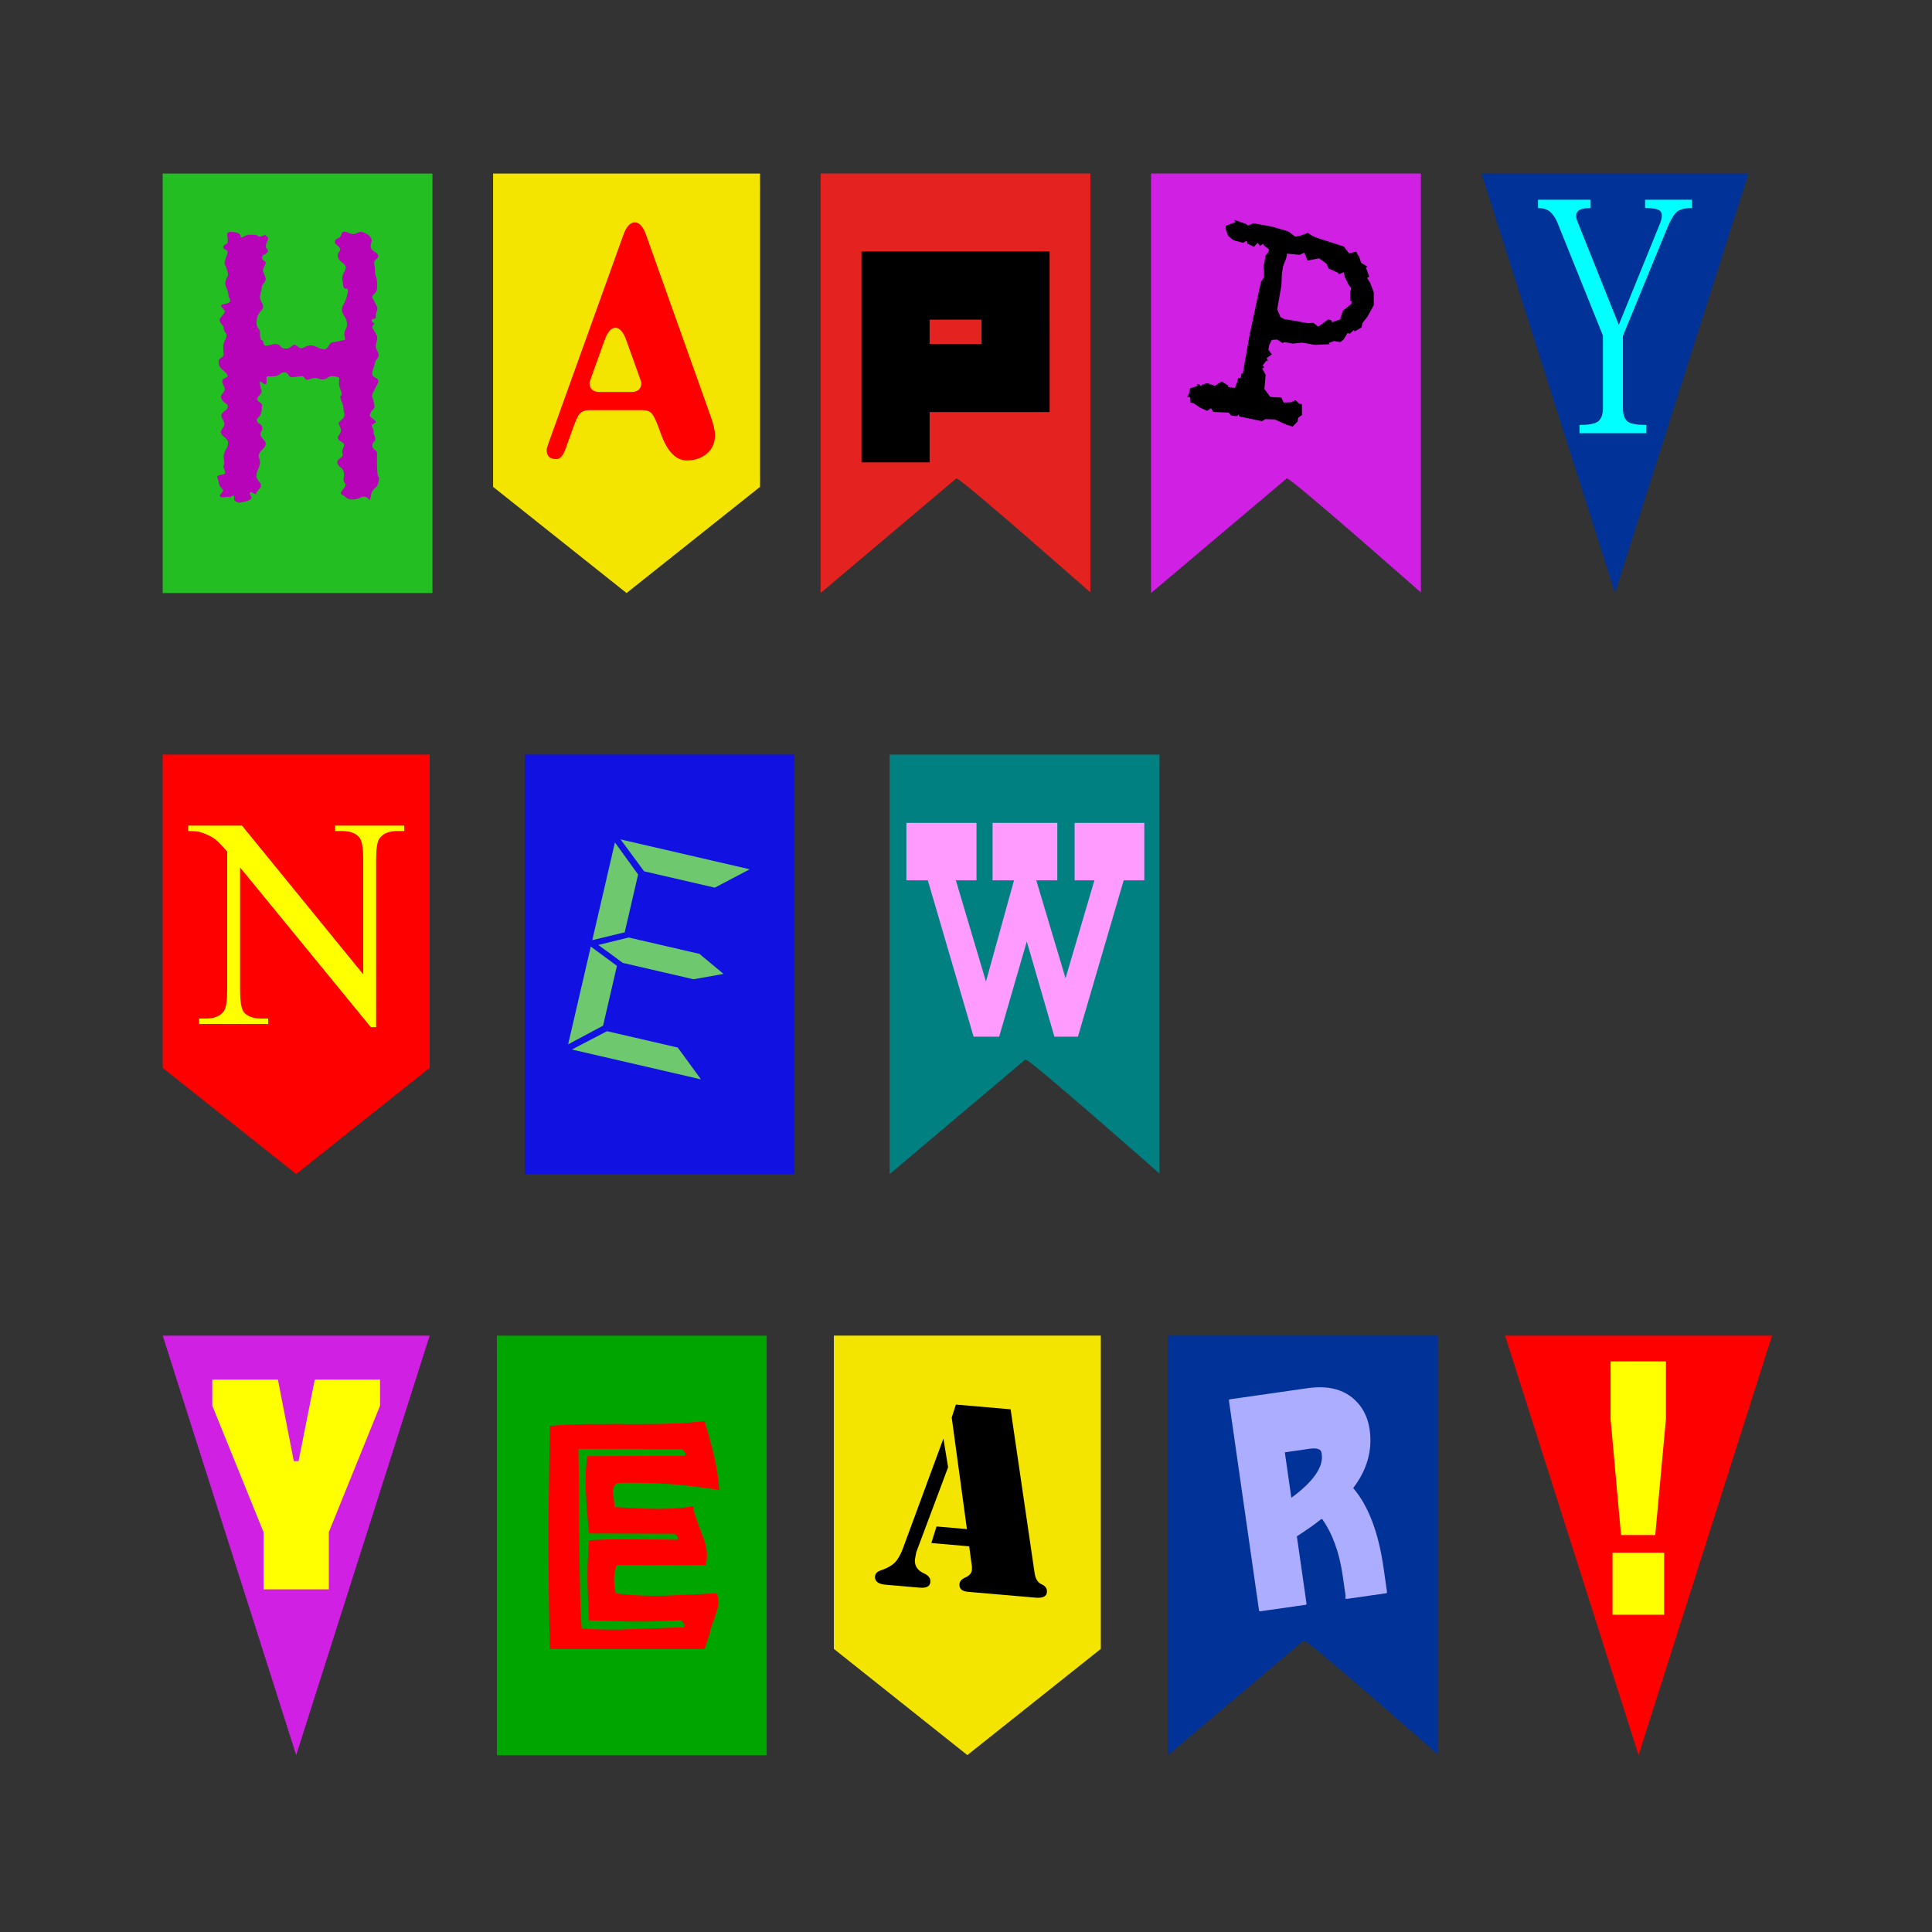 <svg:svg xmlns:dc="http://purl.org/dc/elements/1.1/" xmlns:ns2="http://creativecommons.org/ns#" xmlns:rdf="http://www.w3.org/1999/02/22-rdf-syntax-ns#" xmlns:svg="http://www.w3.org/2000/svg" height="1350.018" id="svg6631" version="1.1" viewBox="-112.445 -122.323 1350.018 1350.018" width="1350.018">
  <svg:rect x="-112.445" y="-122.323" width="1350.018" height="1350.018" fill="#333333" stroke="none"/>
  <svg:g id="layer1" transform="translate(6198.2 -6242.4)">
    <svg:g id="g7839" transform="matrix(.469 0 0 .469 -3290 3900.3)">
      <svg:g id="g7632">
        <svg:g id="g7553" transform="translate(-36.821 8.989)">
          <svg:path d="m-6161.4 4982.6v625h401.93v-625h-401.93z" fill="#22be22" id="path2943" />
          <svg:g fill="#b804b8" id="text7501" transform="scale(1.058 .945)">
            <svg:path d="m-5519.5 5559.5c0.154-1.983-0.297-4.002-1.354-6.056-1.057-2.054-1.936-4.216-2.636-6.484-0.107-3.289 0.249-6.258 1.069-8.907 0.819-2.648 1.033-5.76 0.641-9.334-1.592-4.002-3.397-7.541-5.415-10.617-2.019-3.075-1.544-5.617 1.425-7.624 0.499-0.665-0.072-1.757-1.71-3.278-1.639-1.52-2.209-2.897-1.71-4.133 1.306-0.974 2.684-1.591 4.133-1.853 1.448-0.261 1.971-1.164 1.567-2.708-0.238-3.301 0.237-6.246 1.425-8.835 1.187-2.589 1.092-5.534-0.285-8.835-0.855-1.069-1.71-2.779-2.565-5.13-0.855-2.351-1.71-4.061-2.565-5.13-1.544-3.372-1.164-5.89 1.14-7.553 2.304-1.662 3.824-4.465 4.56-8.408 0.249-2.185 0.32-4.085 0.214-5.7-0.107-1.615-0.178-3.515-0.214-5.7-0.155-3.313-0.701-6.234-1.639-8.764-0.938-2.529-1.342-5.308-1.211-8.337 0.166-2.814-0.024-5.308-0.57-7.482-0.547-2.173-0.737-4.239-0.57-6.199 0.308-1.698 1.401-3.432 3.278-5.202 1.876-1.769 2.684-3.645 2.423-5.629-0.796-2.173-2.34-3.954-4.631-5.344-2.292-1.389-3.978-3.028-5.059-4.916-1.259-3.646-1.306-6.899-0.142-9.762 1.164-2.862 0.831-5.688-0.998-8.479-1.912-2.494-3.789-4.346-5.629-5.558-1.841-1.211-4.145-2.208-6.912-2.993-1.675-0.356-3.456 0.072-5.344 1.282-1.889 1.212-4.097 1.924-6.627 2.138-2.375-0.249-4.893-1.033-7.553-2.351-2.66-1.318-4.893-1.674-6.698-1.069-1.045 0.713-1.805 1.996-2.28 3.848-0.475 1.853-1.235 3.421-2.28 4.703-1.212 0.986-2.494 1.722-3.848 2.209-1.354 0.487-2.352 1.651-2.993 3.491-0.546 2.245 0.261 4.311 2.423 6.199 2.161 1.889 3.824 3.812 4.988 5.771 0.285 1.437-0.285 3.266-1.71 5.487-1.425 2.221-1.995 4.763-1.71 7.624 0.938 3.539 2.909 6.437 5.914 8.693 3.004 2.257 4.833 4.869 5.487 7.838-0.285 2.387-1.283 5.309-2.993 8.764-1.71 3.456-2.423 6.805-2.138 10.047 0.629 3.183 1.081 6.508 1.354 9.976 0.273 3.468 1.722 5.083 4.346 4.845 2.066-0.142 2.779 1.71 2.138 5.558-0.641 3.848-1.354 7.126-2.138 9.833-1.259 4.074-2.589 7.327-3.99 9.762-1.402 2.435-2.162 5.261-2.28 8.479 0.308 3.112 1.544 6.437 3.705 9.976 2.161 3.539 3.396 7.434 3.705 11.686-0.131 3.895-0.725 6.651-1.781 8.265-1.057 1.615-1.793 4.37-2.209 8.265 0.178 1.877 0.534 3.824 1.069 5.843 0.534 2.019 0.178 3.112-1.069 3.278-0.879 0.143-3.112 0.713-6.698 1.71-3.587 0.998-6.674 1.568-9.263 1.71-2.423 0.475-4.418 2.375-5.985 5.7-1.568 3.325-3.563 5.226-5.985 5.7-3.551-0.261-6.71-1.306-9.477-3.135-2.767-1.829-6.069-2.874-9.904-3.135-3.028 0.19-5.522 0.95-7.482 2.28-1.96 1.33-4.026 2.09-6.199 2.28-1.401-0.237-2.874-1.187-4.418-2.85-1.544-1.662-3.301-2.612-5.273-2.85-0.867 0.262-2.268 1.306-4.204 3.135-1.936 1.829-4.335 2.874-7.197 3.135-4.157-0.308-6.817-1.544-7.98-3.705-1.164-2.161-3.254-3.396-6.27-3.705-2.53 0.119-4.881 0.594-7.054 1.425-2.173 0.832-4.382 1.307-6.627 1.425-2.446-0.38-3.682-1.9-3.705-4.56-0.024-2.66-1.259-4.18-3.705-4.56-0.083-1.71-0.344-2.993-0.784-3.848-0.44-0.855-0.558-2.992-0.356-6.413 0.131-2.696-0.416-4.857-1.639-6.484-1.223-1.627-2.197-3.646-2.921-6.056-0.558-2.707-0.582-5.843-0.071-9.405 0.511-3.562 1.484-6.697 2.921-9.405 0.665-1.603 1.615-2.957 2.85-4.061 1.235-1.104 2.185-2.6 2.85-4.489 0.653-2.577 0.344-5.118-0.926-7.624-1.271-2.506-2.292-4.904-3.064-7.197-0.404-1.745-0.166-4.524 0.713-8.337 0.879-3.812 1.401-6.733 1.568-8.764 0.237-2.981 1.188-5.427 2.85-7.339 1.662-1.912 2.612-4.215 2.85-6.912-0.166-2.066-0.831-4.346-1.995-6.84-1.164-2.494-1.829-4.774-1.995-6.84 0.415-1.9 1.152-4.085 2.209-6.555 1.057-2.47 1.651-4.085 1.781-4.845-0.214-1.745-1.069-2.957-2.565-3.634-1.496-0.677-2.352-2.315-2.565-4.917 0.154-2.553 1.128-4.144 2.921-4.774 1.793-0.629 3.479-2.078 5.059-4.346 0.594-1.199 0.261-2.648-0.998-4.346-1.259-1.698-1.877-3.289-1.853-4.774 0.392-2.303 1.033-4.536 1.924-6.698 0.891-2.161 1.389-4.109 1.496-5.843-0.154-0.676-0.843-1.603-2.066-2.779-1.223-1.175-2.055-1.959-2.494-2.351-0.879 0.368-1.971 0.915-3.278 1.639-1.306 0.725-2.684 1.129-4.133 1.211-1.532-0.118-2.601-0.593-3.206-1.425-0.606-0.831-1.817-1.306-3.634-1.425-3.99-0.13-6.84-0.154-8.55-0.071-1.71 0.084-3.99 1.057-6.84 2.921l-3.99 1.71c-0.214-3.871-1.924-6.389-5.13-7.553-3.207-1.163-6.627-1.686-10.26-1.567-3.48 0.368-4.786 2.625-3.919 6.769 0.867 4.145 0.843 7.969-0.071 11.472-0.986 0.725-2.15 1.413-3.491 2.066-1.342 0.653-2.078 2.055-2.209 4.204 0.261 1.568 1.306 2.708 3.135 3.42 1.829 0.713 2.874 1.853 3.135 3.42-0.154 2.067-0.843 4.774-2.066 8.123-1.223 3.349-2.054 6.912-2.494 10.688 1.33 2.257 2.233 4.442 2.708 6.555 0.475 2.114 1.093 4.299 1.853 6.555 0.677 3.848 0.463 6.556-0.641 8.123-1.105 1.568-2.031 4.561-2.779 8.978-0.024 2.47 0.736 5.653 2.28 9.548 1.544 3.895 2.304 7.363 2.28 10.403 0 1.497 0.57 3.207 1.71 5.13 1.14 1.924 1.14 3.634 0 5.13-1.211 1.093-2.779 1.9-4.703 2.423-1.924 0.523-3.776 1.045-5.558 1.568-2.209 0.891-2.494 2.245-0.855 4.061 1.639 1.817 3.064 3.884 4.275 6.199 0.119 1.853-1.116 4.276-3.705 7.268-2.589 2.993-3.824 5.701-3.705 8.123 0.986 2.684 2.15 4.727 3.491 6.128 1.342 1.402 2.078 3.159 2.209 5.273 0.273 2.791 1.152 5.19 2.636 7.197 1.484 2.007 1.936 3.978 1.354 5.914-0.404 2.174-1.164 4.382-2.28 6.627-1.116 2.245-1.876 5.166-2.28 8.764 0.024 2.34 0.119 4.786 0.285 7.339 0.166 2.554 0.261 4.857 0.285 6.912-0.499 1.401-1.639 2.732-3.42 3.99-1.781 1.259-2.921 2.589-3.42 3.99-0.356 3.503-0.214 6.187 0.427 8.052 0.641 1.865 2.209 4.121 4.703 6.769 1.556 1.461 3.147 3.1 4.774 4.917 1.627 1.817 2.506 3.598 2.636 5.344-0.214 1.069-1.211 1.924-2.993 2.565-1.781 0.641-3.064 1.496-3.848 2.565-1.164 2.078-1.116 4.477 0.142 7.197 1.259 2.72 2.161 5.261 2.708 7.624 0.012 2.043-0.867 4.228-2.636 6.555-1.77 2.328-2.791 4.513-3.064 6.555 1.211 4.275 3.491 7.553 6.84 9.833 3.349 2.28 3.919 5.273 1.71 8.978-1.235 1.401-2.613 2.732-4.133 3.99-1.52 1.259-2.613 2.589-3.278 3.99-0.831 2.352-0.451 4.917 1.14 7.695 1.591 2.779 2.541 5.344 2.85 7.695-0.142 2.197-0.855 4.216-2.138 6.057-1.283 1.841-2.28 4.002-2.993 6.484 0.142 2.803 1.71 5.463 4.703 7.98 2.993 2.518 4.845 5.178 5.558 7.98 0.095 4.513-0.665 8.028-2.28 10.546-1.615 2.518-2.945 6.033-3.99 10.546-0.107 2.624 0.107 5.356 0.641 8.194 0.534 2.838 0.321 5.427-0.641 7.767-0.321 1.579 0.036 3.693 1.069 6.342 1.033 2.648 1.247 4.905 0.641 6.769-1.235 0.748-3.325 1.389-6.27 1.924-2.945 0.534-4.465 1.603-4.56 3.206 0.796 1.758 1.342 3.658 1.639 5.7 0.297 2.043 0.701 3.943 1.211 5.7 0.356 1.71 1.069 3.278 2.138 4.703 1.069 1.425 2.066 2.708 2.993 3.848 0.689 1.556 0.024 3.432-1.995 5.629-2.019 2.197-2.684 3.931-1.995 5.202 1.556 1.199 3.575 1.508 6.057 0.926 2.482-0.582 4.643-0.701 6.484-0.356 1.354 0.606 2.494 0.392 3.42-0.641 0.926-1.033 2.066-1.389 3.42-1.069 0.891 0.653 1.104 1.77 0.641 3.349-0.463 1.579-0.107 3.123 1.069 4.631 1.401 1.164 2.874 1.971 4.418 2.423s3.301 0.404 5.273-0.142c2.268-0.499 4.429-1.069 6.484-1.71 2.054-0.641 4.073-1.781 6.057-3.42 1.377-1.389 1.472-2.886 0.285-4.489-1.188-1.603-1.663-3.527-1.425-5.771 1.282-0.998 2.85-0.713 4.703 0.855 1.853 1.568 3.135 1.853 3.848 0.855 0.677-1.983 1.746-3.86 3.206-5.629 1.461-1.769 2.672-3.503 3.634-5.202 0.772-2.102 0.083-4.596-2.066-7.482-2.15-2.886-3.551-5.522-4.204-7.909-0.107-3.895 0.534-7.505 1.924-10.83 1.389-3.325 2.458-6.935 3.206-10.83 0.107-2.565-0.249-4.988-1.069-7.268-0.82-2.28-1.033-4.418-0.641-6.413 0.76-2.648 2.66-5.617 5.7-8.907 3.04-3.289 4.37-6.401 3.99-9.334-0.523-1.805-1.758-3.895-3.705-6.27-1.948-2.375-3.183-4.465-3.705-6.27-0.048-3.064 0.475-5.201 1.568-6.413 1.093-1.211 1.33-3.634 0.713-7.268-1.057-2.114-2.506-3.729-4.346-4.845-1.841-1.116-2.862-2.731-3.064-4.845 0.142-1.674 0.855-3.171 2.138-4.489 1.282-1.318 2.28-2.672 2.993-4.061 1.057-2.779 1.651-5.344 1.781-7.695 0.131-2.351 0.297-4.916 0.499-7.695-0.285-1.662-1.425-3.183-3.42-4.56-1.995-1.377-3.135-2.897-3.42-4.56 0.047-2.007 1.093-4.121 3.135-6.342 2.042-2.221 3.087-4.477 3.135-6.769-0.582-1.781-1.128-3.919-1.639-6.413-0.511-2.494-0.914-4.916-1.211-7.268 0.119-1.603 1.591-1.247 4.418 1.069 2.826 2.316 4.584 2.53 5.273 0.641-0.071-2.042-0.071-4.513 0-7.41 0.071-2.897 0.641-4.228 1.71-3.99 1.366 0.499 3.195 0.641 5.487 0.427 2.292-0.214 3.693-0.356 4.204-0.427 2.826-0.261 5.296-1.306 7.41-3.135 2.114-1.829 4.014-2.874 5.7-3.135 2.957 0.333 5.023 1.663 6.199 3.99 1.175 2.328 2.529 3.658 4.061 3.99 2.173-0.071 4.809-0.356 7.909-0.855 3.099-0.499 5.593-0.784 7.482-0.855 1.567 0.238 2.708 1.188 3.42 2.85 0.712 1.663 1.852 2.613 3.42 2.85 1.686-0.118 3.444-0.594 5.273-1.425 1.829-0.831 3.871-1.306 6.128-1.425 1.924 0.095 3.634 0.475 5.13 1.14 1.496 0.665 3.206 1.045 5.13 1.14 3.266-0.214 5.712-1.069 7.339-2.565 1.627-1.496 3.361-2.351 5.202-2.565 2.541-0.024 4.726 0.166 6.555 0.57 1.829 0.404 3.444 1.164 4.845 2.28-0.024 0.226-0.119 1.342-0.285 3.349-0.167 2.007-0.262 3.551-0.285 4.631-0.036 3.266 0.89 7.28 2.779 12.042 1.888 4.762 1.532 7.779-1.069 9.049 0.439 3.563 1.27 6.698 2.494 9.405 1.223 2.708 1.912 5.843 2.066 9.405 0.166 2.732 0.546 5.107 1.14 7.125 0.594 2.019 0.404 4.394-0.57 7.125l-7.41 8.55c0.142 1.318 0.712 3.242 1.71 5.771 0.997 2.53 1.567 4.596 1.71 6.199-0.19 2.28-0.95 4.418-2.28 6.413-1.33 1.995-2.09 3.848-2.28 5.558 0.38 2.185 1.9 4.085 4.56 5.7 2.66 1.615 4.18 3.515 4.56 5.7-0.238 1.247-0.903 3.171-1.995 5.772-1.093 2.601-1.188 5.237-0.285 7.909 0.795 2.434-0.368 4.691-3.491 6.769-3.123 2.078-4.43 4.762-3.919 8.052 1.698 3.741 3.289 5.95 4.774 6.627 1.484 0.677 2.933 3.028 4.346 7.054 0.487 4.097 0.368 7.446-0.356 10.047-0.725 2.601 0.154 5.522 2.636 8.764 0.772 1.805-0.345 4.608-3.349 8.408-3.005 3.8-3.978 6.318-2.921 7.553 2.897 1.746 5.082 3.385 6.555 4.916 1.472 1.532 3.658 2.743 6.555 3.634 5.474 0.321 10.486-0.748 15.034-3.206 4.548-2.458 8.277-1.389 11.187 3.206 1.08 1.164 1.912-0.166 2.494-3.99 0.582-3.824 1.27-6.864 2.066-9.12 1.995-2.803 3.705-4.75 5.13-5.843 1.425-1.093 2.565-3.325 3.42-6.698 1.425-5.95 1.567-9.156 0.427-9.619-1.14-0.463-1.853-6.947-2.138-19.452-0-4.56-0-10.83 0-18.811-0.155-1.354-0.986-2.636-2.494-3.848-1.508-1.211-2.767-2.779-3.776-4.703-0.843-3.539-0.155-6.579 2.066-9.12 2.22-2.541 2.482-5.582 0.784-9.12-1.188-2.019-1.663-4.109-1.425-6.27 0.237-2.161-0.238-4.251-1.425-6.27-1.342-2.387-1.508-4.026-0.499-4.917 1.009-0.89 2.696-2.102 5.059-3.634 0.641-0.807-0.499-2.47-3.42-4.988-2.922-2.518-4.632-4.465-5.13-5.843 0.784-3.8 2.066-6.603 3.848-8.408 1.781-1.805 2.779-3.752 2.993-5.843-0.915-6.84-1.936-11.543-3.064-14.108-1.129-2.565-0.297-6.413 2.494-11.543 0.665-1.769 1.615-3.788 2.85-6.056 1.235-2.268 2.185-4.429 2.85-6.484 0.605-3.384-0.606-5.736-3.634-7.054-3.029-1.318-4.667-3.527-4.917-6.627 0.344-3.099 0.938-6.021 1.781-8.764 0.843-2.743 1.579-5.522 2.209-8.337 0.463-2.256 1.389-4.299 2.779-6.128 1.389-1.829 2.173-3.586 2.351-5.273z" id="path7691" />
          </svg:g>
        </svg:g>
        <svg:g id="g7558" transform="translate(-41.542 -5.714)">
          <svg:path d="m-5664.4 4997.3v466.79l198.86 158.21 198.86-158.21v-466.79h-397.73z" fill="#f4e500" fill-rule="evenodd" id="path9033" />
          <svg:g fill="#f00" id="text7505">
            <svg:path d="m-5521.3 5349.8c-6.44 0-11.429 2.094-14.968 6.282-2.261 3.215-5.324 10.141-9.188 20.779l-11.12 30.925c-3.539 9.989-8.047 14.983-13.523 14.983-9.664 0-14.496-4.513-14.496-13.538 0-1.612 0.963-5.157 2.89-10.633l111.15-309.26c4.513-12.889 10.313-19.333 17.402-19.334 6.764 0 12.402 6.445 16.915 19.334l95.68 268.68c4.503 12.565 6.754 22.229 6.754 28.993-0 11.277-3.945 20.378-11.835 27.304-7.89 6.926-17.955 10.39-30.195 10.39-16.438 0-29.49-13.69-39.154-41.071l-2.404-6.769c-3.874-10.638-7.258-17.807-10.154-21.509-2.896-3.701-7.568-5.552-14.017-5.552zm15.956-27.061h46.395c10.303 0 15.455-4.67 15.455-14.01-0-0.324-1.45-4.513-4.351-12.565l-17.874-49.787c-4.513-12.879-9.989-19.319-16.428-19.319-6.449 0-11.926 6.44-16.428 19.319l-17.888 49.787c-2.9 8.052-4.351 12.24-4.351 12.565 0 9.34 5.157 14.01 15.47 14.01z" fill="#f00" id="path7694" />
          </svg:g>
        </svg:g>
        <svg:g id="g7563" transform="translate(-48.08 10.145)">
          <svg:path d="m-5169.9 4981.4v625l202.31-170.85c6.974 0 199.73 170.07 199.73 170.07v-624.22h-402.03z" fill="#e42320" id="path2440" />
          <svg:g id="text7509">
            <svg:path d="m-4828.7 5336.8h-178.8v74.901h-101.48v-314.1h280.27zm-101.48-101.48v-36.249h-77.32v36.249z" id="path7697" />
          </svg:g>
        </svg:g>
        <svg:g id="g7568" transform="translate(-30.046 10.145)">
          <svg:path d="m-4695.6 4981.4v625l202.31-170.85c6.974 0 199.73 170.07 199.73 170.07v-624.22h-402.03z" fill="#d020e4" id="path7495" />
          <svg:g id="text7513" transform="matrix(.985 .174 -.174 .985 0 0)">
            <svg:path d="m-3399.1 5837.4 3.392 18.847-6.282 18.36-5.796 11.119v6.282l-9.188 7.728-1.445-1.932-4.837 6.282h-3.864l-3.864 10.146-4.351 4.837h-9.188l-7.728 4.35 1.932 1.445-21.266 4.837h-19.334l-13.523 3.864h-13.051l-1.932 1.932-9.173-3.864-7.742 1.932-2.418 8.214v7.241l6.282 5.811-6.282 6.282v1.445l2.418 2.905h-2.418l-4.336 7.728 2.89 2.89-2.89 1.932 6.754 8.229 1.932 21.251 10.633 10.146 16.428-1.932 4.837 6.769 10.633-2.418 5.796-4.351 6.282 4.351h4.35l2.905 15.956-4.837 4.822v5.81l-5.796 8.686-8.701-0.959-19.334-4.837-14.01 1.932-4.35 3.864-34.302-0.959-1.947-2.905-1.445 2.905-8.701 0.959-4.822-3.864-22.711 2.905-4.35-4.837-4.837 4.837-11.591-2.905-10.633-4.822h-4.351l-1.932-7.742h-4.351l1.932-5.796v-7.241l10.633-5.81-1.932-2.419h3.864l2.418 2.419 1.445-2.419 7.241-3.864 12.093 1.932 8.686-8.214 10.633 4.35v1.932h10.633l1.932-10.633v-4.822h1.932l1.932-1.932v-5.81h1.947v-58.945l2.89-80.225 3.392-7.728-1.947-10.633-1.445-2.905v-18.36l3.392-6.754v-3.392l-8.229-4.35-1.932-2.419-3.864 3.879-4.351-3.879-4.35 6.769-10.618-2.89v-1.46l-1.947-2.419-4.336 3.879-14.983-1.46-8.701-4.822-5.796-10.161v-4.336l13.036-7.742-2.89-2.89 19.334 2.89 1.932 1.932 8.214-4.822h27.533l25.616 2.89 11.606 5.796 6.754-2.404 10.633-6.282 6.769 2.89 7.728 1.932 42.044 5.81 9.188 8.686 10.146-4.35 0.487 0.487c0.314 0.649 0.634 1.136 0.959 1.46l1.932 2.404 1.932 1.932 4.837 8.701 10.633 4.35-2.418 1.445 7.256 12.565-2.905 2.419 5.796 6.282zm-40.584 35.275 10.633-12.565v-3.864h-1.932l-2.419-10.633v-8.701l-4.35-3.864-7.728-10.633-2.905-6.769-6.282 4.35-1.445-1.932-15.47-3.864-3.864-6.282-12.565-6.282-16.428 6.282-6.769-10.633-6.282 4.35-18.847 1.445v6.769l-2.418 12.565v10.633l2.418 18.36v35.762l6.769 10.633 5.796 1.932h35.762l8.214-1.932 8.214 4.351 12.565-13.051h4.351l2.418 2.905 11.12-6.282v-2.905z" id="path7700" />
          </svg:g>
        </svg:g>
        <svg:g id="g7573" transform="translate(-.001)">
          <svg:path d="m-4233.3 4991.5 198.86 625 198.86-625h-397.73z" fill="#003298" fill-rule="evenodd" id="path7491" />
          <svg:g id="text7517">
            <svg:path d="m-4087.3 5378.4h99.573v-12.27c-13.843 0-22.966-1.573-27.371-4.719-5.034-3.461-7.551-10.382-7.551-20.764v-107.12l67.483-164.23c4.719-10.696 9.281-17.775 13.686-21.236 4.719-3.46 11.955-5.191 21.708-5.191v-12.27h-69.843v12.27c11.011 0 18.247 1.259 21.708 3.775 4.09 3.146 4.404 9.281 0.944 18.405l-61.82 151.96-61.348-153.37c-3.146-7.55-2.832-13.056 0.944-16.517 3.461-2.831 9.595-4.247 18.405-4.247v-12.27h-78.337v12.27c5.978 0 11.169 1.259 15.573 3.775 5.034 3.461 9.281 8.967 12.742 16.517l68.427 169.89v107.6c-0 10.382-2.674 17.304-8.023 20.764-4.719 3.146-13.686 4.719-26.899 4.719z" fill="#0ff" id="path7703" />
          </svg:g>
        </svg:g>
      </svg:g>
      <svg:g id="g7654" transform="translate(54.81 -26.997)">
        <svg:g id="g7578" transform="translate(-7.5e-5,18.426)">
          <svg:path d="m-6253 5865.8v466.79l198.86 158.21 198.86-158.21v-466.79h-397.73z" fill="#f00" fill-rule="evenodd" id="path7493" />
          <svg:g fill="#ff0" id="text7521">
            <svg:path d="m-5893.2 5979.7h-10.461c-12.496 0-21.359 3.778-26.589 11.333-3.197 4.65-4.795 15.256-4.795 31.82v249.11h-7.846l-194.84-238v181.98c-0 18.308 1.961 29.641 5.885 34 5.376 6.103 13.876 9.154 25.5 9.154h10.461v8.064h-102.87v-8.064h10.244c12.641 0 21.577-3.778 26.807-11.333 3.196-4.649 4.795-15.256 4.795-31.82v-205.52c-7.701-9.008-13.44-14.965-17.218-17.872-5.376-4.359-12.641-7.991-21.795-10.897-4.068-1.307-10.461-1.961-19.179-1.962v-8.064h80.204l180.68 221.65v-170.43c-0-18.162-2.034-29.495-6.103-34-5.376-6.102-13.876-9.153-25.5-9.154h-10.243v-8.064h102.87z" fill="#ff0" id="path7706" />
          </svg:g>
        </svg:g>
        <svg:g id="g7583" transform="translate(1.826 32.842)">
          <svg:path d="m-5715.4 5851.4v625h401.93v-625h-401.93z" fill="#1111e1" id="path6970" />
          <svg:g fill="#6ec96e" id="text7525" transform="matrix(.856 .198 -.257 1.109 0 0)">
            <svg:path d="m-4418.2 6219.2-50.571 33.714h-123.1l-50.966-33.714zm-182.29 117.22-50.571 19.597v-131.33l50.571 34.109zm179.16 23.916-47.436 15.672h-123.1l-47.436-15.672 47.436-18.436h123.1zm3.135 141.12h-224.63l50.966-33.714h123.1zm-182.29-39.6-50.571 34.109v-131.33l50.571 16.857z" fill="#6ec96e" id="path7709" />
          </svg:g>
        </svg:g>
        <svg:g id="g7588" transform="translate(0)">
          <svg:path d="m-5169.9 5884.3v625l202.31-170.85c6.974 0 199.73 170.07 199.73 170.07v-624.22h-402.03z" fill="#008080" id="path6968" />
          <svg:g fill="#ff9bff" id="text7529" transform="scale(1.173 .852)">
            <svg:path d="m-4168.3 7399.7h-29.854l-35.096-166.53-35.08 166.53h-32.475l-58.125-273.37h-27.233v-100.54h89.034v100.54h-26.194l38.228 177.01 35.623-177.01h-27.233v-100.54h82.21v100.54h-26.705l37.189 171.24 36.646-171.24h-25.139v-100.54h88.507v100.54h-26.178z" fill="#ff9bff" id="path7712" />
          </svg:g>
        </svg:g>
      </svg:g>
      <svg:g id="g7668" transform="translate(146.24)">
        <svg:g id="g7593" transform="translate(-0 34.286)">
          <svg:path d="m-6344.4 6688.7 198.86 625 198.86-625h-397.73z" fill="#d020e4" fill-rule="evenodd" id="path7487" />
          <svg:g fill="#ff0" id="text7533">
            <svg:path d="m-6194.2 6981.4v85.252h97.304v-85.252l76.325-188.36v-38.832h-97.304l-24.103 121.41h-7.141l-23.656-121.41h-97.75v38.832z" fill="#ff0" id="path7727" />
          </svg:g>
        </svg:g>
        <svg:g id="g7598" transform="translate(6.241 54.703)">
          <svg:path d="m-5852.8 6668.3v625h401.93v-625h-401.93z" fill="#00a500" id="path7497" />
          <svg:g fill="#f00" id="text7537">
            <svg:path d="m-5773.7 6802.7c18.743-1.453 37.487-2.324 56.23-2.615 9.226 0 18.453 0 27.679 0 9.226-0.29 18.598-0.29 28.115 0 4.504 0 8.972 0 13.404 0 4.213 0 8.391 0 12.532 0 15.474 0 30.948-0.29 46.422-0.872 15.183-0.581 30.512-1.78 45.987-3.596 5.013 16.346 9.626 33.164 13.84 50.454 4.141 17.218 6.829 34.617 8.064 52.198-20.85-3.269-41.846-5.957-62.986-8.064-21.432-1.743-43.299-2.615-65.602-2.615-3.85 0-7.737 0-11.66 0-3.85 0-7.846 0.145-11.987 0.436-2.397 1.744-4.032 3.669-4.904 5.776-0.945 2.398-1.417 4.795-1.417 7.192-0 1.453 0.181 2.942 0.545 4.468 0.29 1.744 0.581 3.524 0.872 5.34-0 1.453 0.145 2.942 0.436 4.468 0.29 1.744 0.436 3.524 0.436 5.34-0 0.581-0 1.017 0 1.308-0 0.581-0 1.163 0 1.744 10.389 0.654 21.25 1.272 32.583 1.853 10.97 0.581 21.976 0.872 33.019 0.872 8.936 0 17.708-0.29 26.317-0.872 8.609-0.581 17.09-1.634 25.445-3.16 0.581 5.667 1.925 11.188 4.032 16.564 1.816 5.667 3.741 11.297 5.776 16.891 0.581 0.945 1.198 1.998 1.853 3.16 0.29 1.163 0.581 2.361 0.872 3.596 2.397 5.376 4.322 10.861 5.776 16.455 1.525 5.667 2.288 11.479 2.288 17.436-0 2.107-0.182 4.359-0.545 6.756-0.291 2.325-0.727 4.686-1.308 7.083l-132.08-0.436c-1.526 2.979-2.579 6.103-3.16 9.372-0.872 3.56-1.308 7.265-1.308 11.115-0 2.979 0.145 5.812 0.436 8.5 0.29 2.688 0.581 5.376 0.872 8.064 0.29 0.872 0.581 1.78 0.872 2.724-0 0.872-0 1.744 0 2.615 9.517 1.235 18.888 2.143 28.115 2.724 8.936 0.581 18.017 0.872 27.243 0.872 2.688 0 5.376 0 8.064 0 2.397 0 4.94 0 7.628 0 6.829-0.29 13.658-0.581 20.487-0.872 6.538-0.29 13.222-0.581 20.051-0.872 6.538-0.363 13.113-0.69 19.724-0.981 6.247-0.291 12.641-0.581 19.179-0.872 0.581 1.235 1.017 2.288 1.308 3.16 0.29 1.162 0.581 2.179 0.872 3.051-0 1.235 0.145 2.288 0.436 3.16-0 1.235-0 2.434 0 3.596-0 3.85-0.582 7.701-1.744 11.551-1.235 4.214-2.579 8.246-4.032 12.096-0 0.581-0 1.017 0 1.308-0.291 0.581-0.581 1.053-0.872 1.417-1.235 3.56-2.434 6.974-3.596 10.244-1.163 3.56-2.071 7.12-2.724 10.679l-7.519 22.775h-230.37c-0.872-30.076-1.453-59.681-1.744-88.813-0.291-28.841-0.436-57.719-0.436-86.634 0-25.572 0.291-51.29 0.872-77.153 0.291-25.935 0.727-52.416 1.308-79.441zm199.97 44.679c0.944-0.29 1.562-0.726 1.853-1.308 0.29-0.29 0.436-0.726 0.436-1.308-0-0.653-0.145-1.271-0.436-1.853-0.654-0.581-1.272-1.307-1.853-2.179-0.581-0.29-1.017-0.744-1.308-1.362-0.291-0.617-0.581-1.217-0.872-1.798-10.752 0-21.323 0-31.711 0-10.389 0-20.814-0.145-31.275-0.436-15.474 0-30.948 0-46.422 0-15.474 0-30.803 0-45.987 0 0.29 16.927 0.617 34.908 0.981 53.942v67.455c0.291 26.517 0.727 52.416 1.308 77.698 0.291 25.572 1.162 48.457 2.615 68.653 7.773 0.363 15.51 0.69 23.211 0.981 7.773 0.291 15.692 0.436 23.756 0.436h8.827c2.978 0 5.957-0.145 8.936-0.436 10.461-0.291 20.886-0.618 31.275-0.981 10.389-0.29 20.668-0.726 30.839-1.308 4.431 0 8.899-0.145 13.404-0.436 4.141 0 8.282-0.145 12.423-0.436 0.29-0.872 0.436-1.598 0.436-2.179-0-0.944-0.145-1.853-0.436-2.724-0.872-1.526-1.889-2.724-3.051-3.596-0-0.291-0.164-0.581-0.49-0.872-0.327-0.291-0.636-0.581-0.926-0.872-7.992 0.291-15.874 0.581-23.647 0.872-7.992 0.291-15.874 0.581-23.647 0.872h-23.647c-11.043 0-22.049-0.291-33.019-0.872-11.043-0.291-22.194-0.581-33.455-0.872-0.581-11.914-1.054-23.538-1.417-34.871-0.581-11.26-0.872-22.412-0.872-33.455-0-8.645 0.29-17.254 0.872-25.827 0.363-8.354 0.835-16.709 1.417-25.064 9.226-0.581 18.307-1.017 27.243-1.308 8.572-0.29 17.181-0.436 25.827-0.436 6.248 0 12.641 0 19.179 0 6.248 0.291 12.641 0.436 19.179 0.436 6.248 0 12.822 0 19.724 0 6.829 0.291 13.803 0.436 20.923 0.436 0.29-0.872 0.436-1.635 0.436-2.288-0-0.872-0.145-1.598-0.436-2.179-0.872-1.162-1.925-2.216-3.16-3.16-0-0.29-0.145-0.581-0.436-0.872-0.291 0-0.581-0.145-0.872-0.436l-127.61-0.436c-0 0-0 0 0 0-0 0-0.145-2.542-0.436-7.628-0.654-5.013-1.271-11.551-1.853-19.615-0.581-5.085-1.017-10.57-1.308-16.455-0.291-5.957-0.581-12.059-0.872-18.307-0.291-3.269-0.436-6.574-0.436-9.917-0-3.269-0-6.538 0-9.807-0-6.829 0.29-13.222 0.872-19.179 0.29-5.666 0.872-10.425 1.744-14.275z" fill="#f00" id="path7715" />
          </svg:g>
        </svg:g>
        <svg:g id="g7603" transform="translate(-5.764 51.428)">
          <svg:path d="m-5338.7 6671.5v466.79l198.86 158.21 198.86-158.21v-466.79h-397.73z" fill="#f4e500" fill-rule="evenodd" id="path7489" />
          <svg:g id="text7541" transform="matrix(.996 .086 -.086 .996 0 0)">
            <svg:path d="m-4559.9 7288.9-36.403 130.4-1.003 10.612c0 8.422 3.872 14.489 11.615 18.202l7.08 3.023c4.72 2.365 7.08 5.903 7.08 10.612-0 6.407-5.054 9.61-15.163 9.61h-51.057c-11.116 0-16.674-3.707-16.674-11.121 0-4.381 3.034-7.748 9.101-10.104 8.422-3.712 14.739-8.18 18.95-13.404 4.211-5.224 7.664-13.055 10.358-23.492l45.489-166.3zm3.532-94.016h81.876l56.116 238.07c2.015 9.769 6.057 15.664 12.124 17.685 6.067 2.021 9.101 5.725 9.101 11.114-0 6.407-5.394 9.61-16.181 9.61h-101.08c-9.101 0-13.651-3.537-13.651-10.612-0-4.041 2.779-7.579 8.337-10.612 5.558-3.034 8.337-7.08 8.337-12.14l-0.494-5.044-6.571-29.323h-56.61l5.553-25.266h45.488l-36.897-163.77z" id="path7718" />
          </svg:g>
        </svg:g>
        <svg:g id="g7614" transform="translate(-59.586 10.145)">
          <svg:path d="m-4787 6712.8v625l202.31-170.85c6.974 0 199.73 170.07 199.73 170.07v-624.22h-402.03z" fill="#003298" id="path7485" />
          <svg:g fill="#adadff" id="text7545" transform="rotate(-8.159)">
            <svg:path d="m-5613.4 6072.5h116.82c37.196 0 62.478 13.658 75.845 40.974 4.649 10.171 6.974 21.214 6.974 33.128-0 31.239-12.205 58.846-36.615 82.82 18.598 29.35 27.897 70.615 27.897 123.79v36.615c-0 1.162-0.581 1.744-1.744 1.744h-59.281l-1.744-0.872 0.872-4.359v-29.641c-0-34.871-6.103-64.221-18.308-88.05h-1.744c-9.008 5.521-22.085 12.205-39.23 20.051v101.13c-0 1.162-0.581 1.744-1.744 1.744h-67.999c-1.163 0-1.744-0.581-1.744-1.744v-315.59c0.145-1.162 0.726-1.743 1.744-1.744zm69.743 89.794v67.999h0.872c35.452-19.179 53.179-38.358 53.179-57.538v-1.744c-0-5.812-5.521-8.718-16.564-8.718z" fill="#adadff" id="path7721" />
          </svg:g>
        </svg:g>
        <svg:g id="g7627" transform="translate(-0)">
          <svg:path d="m-4344.4 6723 198.86 625 198.86-625h-397.73z" fill="#f00" fill-rule="evenodd" id="path7499" />
          <svg:g fill="#ff0" id="text7549" transform="scale(.858 1.166)">
            <svg:path d="m-4880.2 5798.7h96.076v73.769l-18.553 148.2h-59.413l-18.111-148.2zm3.313 244.5h89.671v79.291h-89.671z" fill="#ff0" id="path7724" />
          </svg:g>
        </svg:g>
      </svg:g>
    </svg:g>
  </svg:g>
</svg:svg>